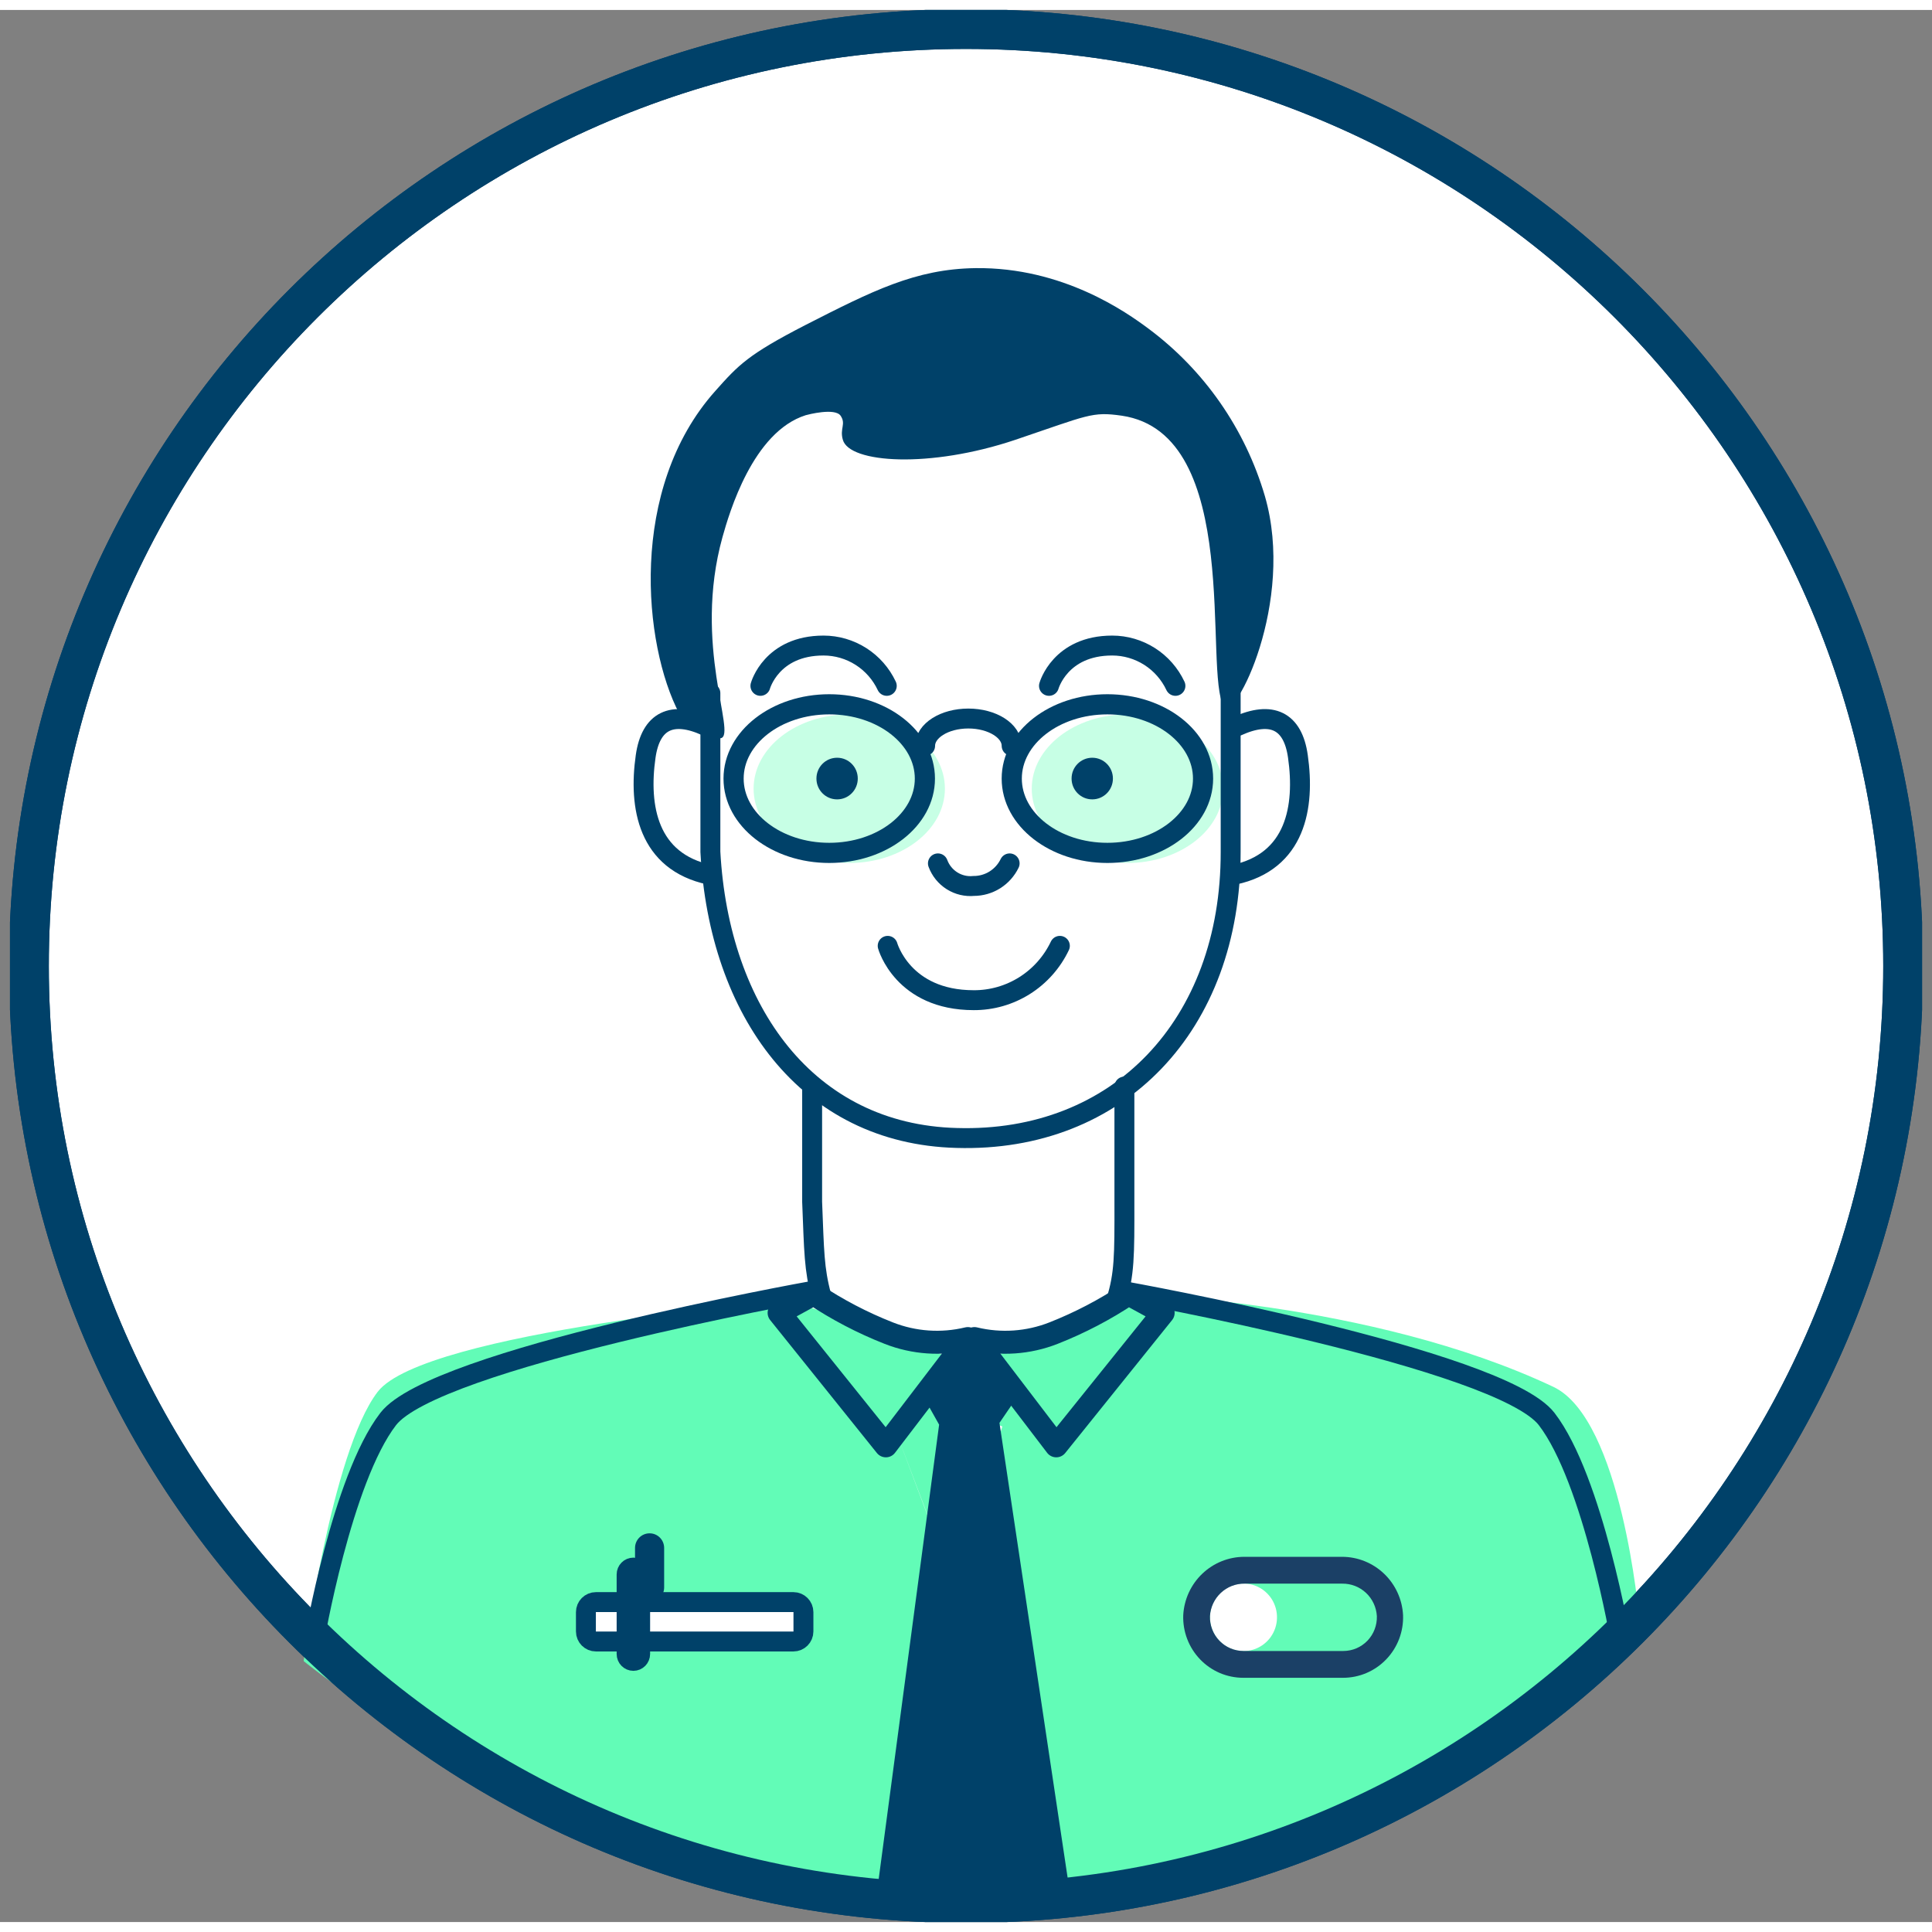 <svg width="96" height="96" viewBox="0 0 97 96" fill="none" xmlns="http://www.w3.org/2000/svg">
<rect x="0" y="0" width="97" height="96" fill="#808080" stroke="none"/>
<g clip-path="url(#clip0)">
<path d="M48.502 95.044C74.487 95.044 95.552 73.982 95.552 48.001C95.552 22.02 74.487 0.957 48.502 0.957C22.517 0.957 1.451 22.02 1.451 48.001C1.451 73.982 22.517 95.044 48.502 95.044Z" fill="white" stroke="#004169" stroke-width="2"/>
<path d="M42.639 42.828C45.291 42.828 47.441 41.157 47.441 39.097C47.441 37.037 45.291 35.367 42.639 35.367C39.986 35.367 37.836 37.037 37.836 39.097C37.836 41.157 39.986 42.828 42.639 42.828Z" fill="#C7FFE5"/>
<path d="M56.604 42.828C59.256 42.828 61.407 41.157 61.407 39.097C61.407 37.037 59.256 35.367 56.604 35.367C53.952 35.367 51.801 37.037 51.801 39.097C51.801 41.157 53.952 42.828 56.604 42.828Z" fill="#C7FFE5"/>
<path d="M41.634 42.321C44.286 42.321 46.436 40.651 46.436 38.591C46.436 36.531 44.286 34.861 41.634 34.861C38.982 34.861 36.831 36.531 36.831 38.591C36.831 40.651 38.982 42.321 41.634 42.321Z" stroke="#004169" stroke-width="1.012" stroke-miterlimit="10"/>
<path d="M55.599 42.321C58.252 42.321 60.402 40.651 60.402 38.591C60.402 36.531 58.252 34.861 55.599 34.861C52.947 34.861 50.797 36.531 50.797 38.591C50.797 40.651 52.947 42.321 55.599 42.321Z" stroke="#004169" stroke-width="1.012" stroke-miterlimit="10"/>
<path d="M46.447 36.946C46.447 36.187 47.416 35.575 48.617 35.575C49.817 35.575 50.792 36.187 50.792 36.946" stroke="#004169" stroke-miterlimit="10" stroke-linecap="round"/>
<path d="M15.245 82.897C15.245 82.897 16.632 72.41 18.963 69.378C21.294 66.347 39.685 64.783 39.685 64.783L47.853 67.708L46.919 76.484L44.909 71.175L47.813 78.898L50.325 71.119L49.561 70.8L50.104 67.531L56.634 64.464C56.634 64.464 68.776 64.778 77.99 69.13C81.431 70.755 82.295 80.71 82.295 80.71C82.295 80.71 65.647 95.043 47.843 95.043C30.04 95.043 15.245 82.897 15.245 82.897Z" fill="#62FCB7"/>
<path d="M48.502 95.044C74.487 95.044 95.552 73.982 95.552 48.001C95.552 22.02 74.487 0.957 48.502 0.957C22.517 0.957 1.451 22.02 1.451 48.001C1.451 73.982 22.517 95.044 48.502 95.044Z" stroke="#004169" stroke-width="2"/>
<path d="M48.923 66.706L53.032 72.091L58.398 65.415L56.659 64.464C55.476 65.253 54.213 65.913 52.892 66.433C51.627 66.93 50.243 67.025 48.923 66.706Z" stroke="#004169" stroke-width="1.154" stroke-linecap="round" stroke-linejoin="round"/>
<path d="M48.592 66.706L44.477 72.091L39.117 65.415L40.855 64.464C42.038 65.253 43.301 65.913 44.623 66.433C45.887 66.93 47.272 67.025 48.592 66.706Z" stroke="#004169" stroke-width="1.154" stroke-linecap="round" stroke-linejoin="round"/>
<path d="M53.108 94.37H44.628L47.748 70.912L46.803 69.231L48.792 66.817L50.571 69.343L49.576 70.8L53.108 94.37Z" stroke="#004169" stroke-width="1.154" stroke-linecap="round" stroke-linejoin="round"/>
<path d="M39.836 79.936H29.919C29.642 79.936 29.417 80.162 29.417 80.442V81.409C29.417 81.688 29.642 81.915 29.919 81.915H39.836C40.113 81.915 40.338 81.688 40.338 81.409V80.442C40.338 80.162 40.113 79.936 39.836 79.936Z" fill="white" stroke="#004169" stroke-linecap="round" stroke-linejoin="round"/>
<path d="M32.617 76.484H32.611C32.209 76.484 31.883 76.813 31.883 77.218V79.202C31.883 79.607 32.209 79.936 32.611 79.936H32.617C33.019 79.936 33.345 79.607 33.345 79.202V77.218C33.345 76.813 33.019 76.484 32.617 76.484Z" fill="#004169"/>
<path d="M32.134 78.549C32.134 78.362 31.985 78.21 31.8 78.21C31.616 78.21 31.466 78.362 31.466 78.549V82.542C31.466 82.73 31.616 82.882 31.8 82.882C31.985 82.882 32.134 82.73 32.134 82.542V78.549Z" fill="white" stroke="#004169" stroke-width="1.012" stroke-miterlimit="10"/>
<path d="M34.104 35.327C32.3 31.89 31.527 24.041 35.912 19.131C37.083 17.815 37.555 17.304 40.433 15.821C43.779 14.116 45.959 13.002 48.973 12.962C53.374 12.906 56.579 15.194 57.659 15.998C60.465 18.086 62.518 21.04 63.507 24.41C65.049 29.739 61.969 35.782 61.452 34.968C60.392 33.312 62.457 21.272 56.323 20.371C54.816 20.154 54.635 20.346 50.978 21.581C46.678 23.028 42.644 22.755 42.317 21.581C42.151 21.014 42.488 20.796 42.207 20.376C41.925 19.956 40.544 20.32 40.453 20.346C37.796 21.186 36.615 25.25 36.274 26.465C34.767 31.89 36.992 36.38 36.194 36.562C35.862 36.638 34.42 35.934 34.104 35.327Z" fill="#004169"/>
<path d="M38.178 33.935C38.178 33.935 38.73 31.911 41.347 31.911C42.013 31.911 42.664 32.102 43.226 32.46C43.788 32.818 44.237 33.33 44.522 33.935" stroke="#004169" stroke-miterlimit="10" stroke-linecap="round"/>
<path d="M52.666 33.935C52.666 33.935 53.223 31.911 55.84 31.911C56.506 31.911 57.157 32.102 57.719 32.46C58.281 32.818 58.73 33.33 59.015 33.935" stroke="#004169" stroke-miterlimit="10" stroke-linecap="round"/>
<path d="M44.568 46.988C44.568 46.988 45.321 49.716 48.888 49.716C49.791 49.72 50.677 49.466 51.443 48.983C52.209 48.5 52.822 47.808 53.213 46.988" stroke="#004169" stroke-miterlimit="10" stroke-linecap="round"/>
<path d="M47.09 42.848C47.224 43.21 47.473 43.517 47.798 43.722C48.123 43.927 48.506 44.018 48.888 43.981C49.264 43.981 49.632 43.875 49.951 43.675C50.269 43.474 50.526 43.188 50.691 42.848" stroke="#004169" stroke-miterlimit="10" stroke-linecap="round"/>
<path d="M42.031 37.544H42.026C41.454 37.544 40.991 38.01 40.991 38.586V38.591C40.991 39.167 41.454 39.634 42.026 39.634H42.031C42.602 39.634 43.066 39.167 43.066 38.591V38.586C43.066 38.01 42.602 37.544 42.031 37.544Z" fill="#004169"/>
<path d="M54.841 37.544H54.836C54.264 37.544 53.801 38.01 53.801 38.586V38.591C53.801 39.167 54.264 39.634 54.836 39.634H54.841C55.412 39.634 55.876 39.167 55.876 38.591V38.586C55.876 38.01 55.412 37.544 54.841 37.544Z" fill="#004169"/>
<path d="M35.465 35.959C33.742 35.175 32.672 35.681 32.416 37.478C32.054 40.008 32.526 42.762 35.631 43.42" stroke="#004169" stroke-miterlimit="10" stroke-linecap="round"/>
<path d="M62.115 35.959C63.843 35.175 64.913 35.681 65.164 37.478C65.526 40.008 65.059 42.762 61.954 43.42" stroke="#004169" stroke-miterlimit="10" stroke-linecap="round"/>
<path d="M35.666 34.3V42.271C36.103 50.273 40.534 56.442 48.034 56.634C56.147 56.872 61.798 50.971 61.788 42.271V33.793" stroke="#004169" stroke-miterlimit="10" stroke-linecap="round"/>
<path d="M56.036 64.828C56.458 63.477 56.458 62.556 56.453 59.838V54.053" stroke="#004169" stroke-miterlimit="10" stroke-linecap="round"/>
<path d="M40.775 54.053V59.838C40.875 62.338 40.87 63.204 41.237 64.575" stroke="#004169" stroke-miterlimit="10" stroke-linecap="round"/>
<path d="M56.453 64.332C56.453 64.332 75.322 67.718 77.653 70.745C79.984 73.771 81.38 81.945 81.38 81.945" stroke="#004169" stroke-miterlimit="10" stroke-linecap="round"/>
<path d="M40.69 64.332C40.69 64.332 21.821 67.718 19.49 70.745C17.159 73.771 15.763 81.945 15.763 81.945" stroke="#004169" stroke-miterlimit="10" stroke-linecap="round"/>
<path d="M53.108 94.37H44.628L47.748 70.912L46.803 69.231L48.792 66.817L50.571 69.343L49.576 70.8L53.108 94.37Z" fill="#004169"/>
<path d="M62.431 82.396C62.764 82.396 63.09 82.296 63.366 82.11C63.643 81.924 63.859 81.659 63.986 81.349C64.114 81.039 64.147 80.698 64.082 80.369C64.017 80.04 63.857 79.738 63.621 79.501C63.386 79.264 63.086 79.103 62.76 79.037C62.433 78.972 62.095 79.005 61.787 79.134C61.48 79.262 61.217 79.479 61.032 79.758C60.847 80.037 60.748 80.365 60.748 80.7C60.748 80.923 60.791 81.144 60.875 81.35C60.959 81.556 61.083 81.743 61.24 81.9C61.396 82.058 61.582 82.183 61.786 82.268C61.991 82.353 62.21 82.396 62.431 82.396" fill="white"/>
<path d="M62.487 79.01C62.045 79.005 61.618 79.171 61.295 79.475C60.971 79.778 60.776 80.195 60.749 80.639C60.741 80.866 60.779 81.092 60.86 81.304C60.941 81.516 61.063 81.709 61.22 81.873C61.376 82.036 61.564 82.166 61.771 82.255C61.978 82.344 62.201 82.39 62.426 82.391H67.45C67.675 82.39 67.898 82.344 68.106 82.255C68.313 82.166 68.5 82.036 68.657 81.873C68.813 81.709 68.936 81.516 69.016 81.304C69.097 81.092 69.135 80.866 69.128 80.639C69.102 80.195 68.907 79.777 68.583 79.473C68.259 79.17 67.832 79.004 67.39 79.01H62.487ZM67.445 83.737H62.421C62.016 83.737 61.615 83.655 61.242 83.496C60.869 83.336 60.532 83.102 60.25 82.808C59.969 82.514 59.749 82.166 59.604 81.785C59.459 81.404 59.392 80.997 59.407 80.589C59.451 79.798 59.793 79.055 60.364 78.511C60.935 77.967 61.691 77.663 62.477 77.663H67.375C68.162 77.662 68.919 77.966 69.49 78.511C70.061 79.056 70.403 79.802 70.444 80.594C70.458 81.001 70.391 81.408 70.246 81.789C70.1 82.169 69.881 82.517 69.599 82.81C69.318 83.103 68.981 83.337 68.608 83.496C68.236 83.655 67.835 83.737 67.43 83.737" fill="#1B4066"/>
</g>
<defs>
<clipPath id="clip0">
<rect width="96" height="96" fill="white" transform="translate(0.501)"/>
</clipPath>
</defs>
</svg>
